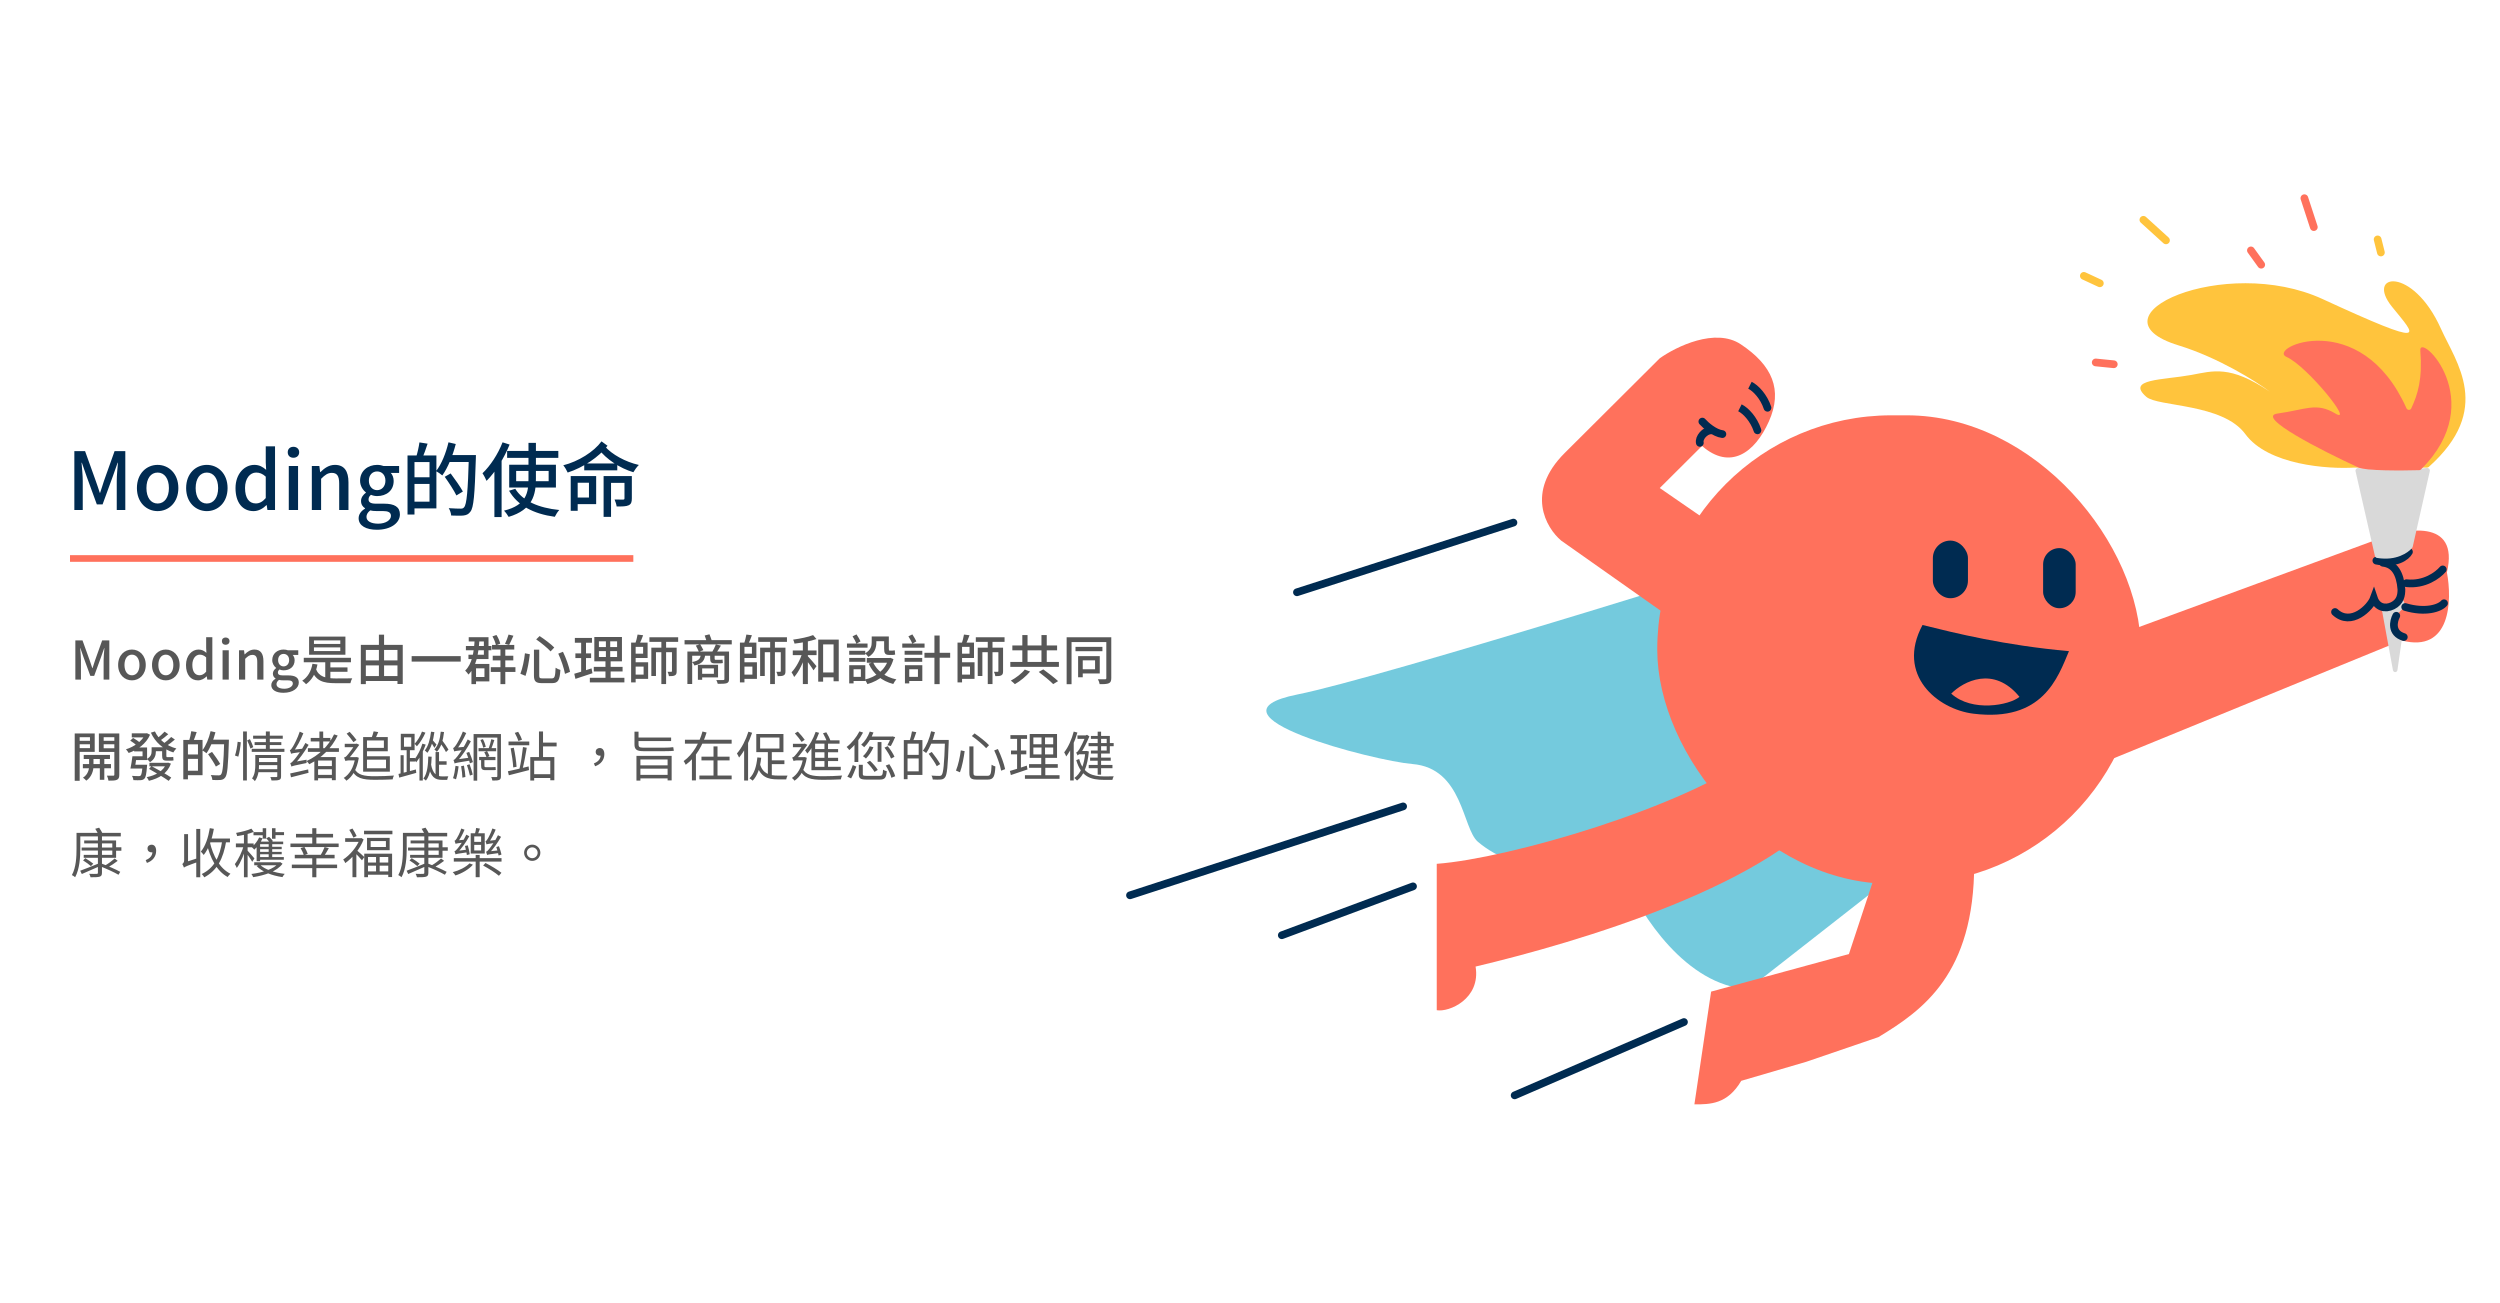 <svg width="750" height="391" viewBox="0 0 750 391" fill="none" xmlns="http://www.w3.org/2000/svg">
<path d="M22.304 153H24.824V144.288C24.824 142.68 24.608 140.424 24.464 138.816H24.56L25.976 142.896L29.048 151.32H30.776L33.848 142.896L35.288 138.816H35.384C35.24 140.424 35.024 142.68 35.024 144.288V153H37.592V135.336H34.376L31.184 144.288C30.8 145.44 30.464 146.64 30.032 147.84H29.936C29.528 146.64 29.168 145.44 28.736 144.288L25.52 135.336H22.304V153ZM47.29 153.336C50.554 153.336 53.506 150.792 53.506 146.424C53.506 142.008 50.554 139.464 47.29 139.464C44.002 139.464 41.074 142.008 41.074 146.424C41.074 150.792 44.002 153.336 47.29 153.336ZM47.29 151.056C45.202 151.056 43.93 149.208 43.93 146.424C43.93 143.616 45.202 141.768 47.29 141.768C49.354 141.768 50.674 143.616 50.674 146.424C50.674 149.208 49.354 151.056 47.29 151.056ZM62.056 153.336C65.32 153.336 68.272 150.792 68.272 146.424C68.272 142.008 65.32 139.464 62.056 139.464C58.767 139.464 55.84 142.008 55.84 146.424C55.84 150.792 58.767 153.336 62.056 153.336ZM62.056 151.056C59.968 151.056 58.696 149.208 58.696 146.424C58.696 143.616 59.968 141.768 62.056 141.768C64.12 141.768 65.439 143.616 65.439 146.424C65.439 149.208 64.12 151.056 62.056 151.056ZM76.077 153.336C77.565 153.336 78.933 152.544 79.941 151.536H80.013L80.229 153H82.509V133.896H79.725V138.768L79.845 140.952C78.789 140.04 77.805 139.464 76.293 139.464C73.365 139.464 70.653 142.128 70.653 146.424C70.653 150.792 72.765 153.336 76.077 153.336ZM76.749 151.032C74.685 151.032 73.509 149.376 73.509 146.376C73.509 143.544 74.997 141.768 76.845 141.768C77.829 141.768 78.765 142.104 79.725 142.992V149.424C78.789 150.528 77.829 151.032 76.749 151.032ZM86.634 153H89.418V139.8H86.634V153ZM88.026 137.328C89.034 137.328 89.754 136.68 89.754 135.672C89.754 134.688 89.034 134.04 88.026 134.04C86.994 134.04 86.322 134.688 86.322 135.672C86.322 136.68 86.994 137.328 88.026 137.328ZM93.548 153H96.332V143.64C97.484 142.488 98.324 141.864 99.548 141.864C101.084 141.864 101.756 142.752 101.756 145.056V153H104.54V144.696C104.54 141.36 103.292 139.464 100.484 139.464C98.684 139.464 97.316 140.448 96.116 141.648H96.044L95.804 139.8H93.548V153ZM113.061 158.928C117.285 158.928 119.973 156.864 119.973 154.32C119.973 152.064 118.341 151.104 115.221 151.104H112.773C111.117 151.104 110.565 150.6 110.565 149.832C110.565 149.184 110.877 148.8 111.285 148.44C111.885 148.704 112.557 148.824 113.133 148.824C115.917 148.824 118.101 147.192 118.101 144.288C118.101 143.28 117.741 142.416 117.237 141.888H119.733V139.8H115.077C114.573 139.608 113.901 139.464 113.133 139.464C110.421 139.464 108.021 141.216 108.021 144.216C108.021 145.776 108.885 147.048 109.773 147.72V147.816C109.029 148.344 108.309 149.232 108.309 150.264C108.309 151.344 108.813 152.04 109.509 152.472V152.592C108.285 153.312 107.589 154.344 107.589 155.472C107.589 157.752 109.893 158.928 113.061 158.928ZM113.133 147.048C111.789 147.048 110.661 145.968 110.661 144.216C110.661 142.44 111.765 141.432 113.133 141.432C114.525 141.432 115.629 142.44 115.629 144.216C115.629 145.968 114.501 147.048 113.133 147.048ZM113.469 157.104C111.285 157.104 109.941 156.336 109.941 155.064C109.941 154.392 110.277 153.72 111.069 153.12C111.621 153.264 112.197 153.312 112.821 153.312H114.813C116.421 153.312 117.285 153.672 117.285 154.776C117.285 155.976 115.773 157.104 113.469 157.104ZM123.6 136.632V138.624H128.856V150.504H123.6V152.52H130.92V136.632H123.6ZM122.256 136.632V154.368H124.344V136.632H122.256ZM123.48 143.184V145.176H129.888V143.184H123.48ZM125.832 132.72C125.664 133.992 125.256 135.816 124.872 137.016L126.696 137.448C127.176 136.344 127.776 134.664 128.28 133.104L125.832 132.72ZM134.232 136.512V138.6H141.456V136.512H134.232ZM140.664 136.512V136.968C140.376 147.288 140.016 151.344 139.224 152.184C138.96 152.52 138.672 152.592 138.192 152.592C137.616 152.592 136.176 152.568 134.616 152.448C135.024 153.048 135.312 154.008 135.36 154.656C136.728 154.704 138.168 154.752 139.032 154.656C139.944 154.536 140.544 154.296 141.12 153.504C142.104 152.28 142.416 148.512 142.752 137.592C142.776 137.304 142.776 136.512 142.776 136.512H140.664ZM134.544 132.696C133.776 135.96 132.456 139.248 130.824 141.336C131.352 141.624 132.288 142.272 132.696 142.632C134.328 140.352 135.816 136.776 136.728 133.2L134.544 132.696ZM133.416 143.04C134.664 144.792 136.224 147.168 136.92 148.632L138.864 147.456C138.096 146.04 136.464 143.712 135.192 142.032L133.416 143.04ZM152.136 135.288V137.352H167.496V135.288H152.136ZM154.848 141.288H164.592V144.36H154.848V141.288ZM152.76 139.416V146.256H166.776V139.416H152.76ZM154.584 146.64L152.712 147.216C155.304 151.68 160.008 154.152 166.44 155.04C166.728 154.416 167.304 153.504 167.784 153C161.544 152.376 156.792 150.264 154.584 146.64ZM158.544 132.864V143.616C158.544 147.624 158.04 151.536 151.2 153.192C151.68 153.672 152.328 154.56 152.592 155.064C159.792 152.928 160.776 148.392 160.776 143.64V132.864H158.544ZM150.768 132.696C149.4 136.248 147.096 139.752 144.744 141.984C145.128 142.512 145.752 143.736 145.968 144.264C148.656 141.576 151.248 137.424 152.88 133.368L150.768 132.696ZM148.32 139.152V155.112H150.48V137.016L150.456 136.992L148.32 139.152ZM175.272 139.032V141.096H185.184V139.032H175.272ZM172.224 142.824V144.816H176.688V149.256H172.224V151.248H178.848V142.824H172.224ZM181.08 142.824V155.064H183.312V144.864H188.088V142.824H181.08ZM187.344 142.824V149.496C187.344 149.784 187.248 149.856 186.936 149.88C186.624 149.88 185.544 149.88 184.368 149.856C184.632 150.456 184.92 151.32 184.992 151.944C186.72 151.944 187.848 151.944 188.592 151.584C189.36 151.224 189.552 150.624 189.552 149.52V142.824H187.344ZM171.216 142.824V153.24H173.304V142.824H171.216ZM180.456 132.408C178.176 135.528 173.496 138.456 168.984 139.584C169.488 140.184 170.016 141.12 170.304 141.768C174.864 140.304 179.688 137.136 182.256 133.728L180.456 132.408ZM181.44 133.872L179.52 134.664C181.896 137.784 185.928 140.448 190.008 141.672C190.392 141 191.088 140.016 191.664 139.488C187.632 138.576 183.528 136.32 181.44 133.872Z" fill="#002B51"/>
<path d="M22.605 203.886H24.285V198.078C24.285 197.006 24.141 195.502 24.045 194.43H24.109L25.053 197.15L27.101 202.766H28.253L30.301 197.15L31.261 194.43H31.325C31.229 195.502 31.085 197.006 31.085 198.078V203.886H32.797V192.11H30.653L28.525 198.078C28.269 198.846 28.045 199.646 27.757 200.446H27.693C27.421 199.646 27.181 198.846 26.893 198.078L24.749 192.11H22.605V203.886ZM39.583 204.11C41.759 204.11 43.727 202.414 43.727 199.502C43.727 196.558 41.759 194.862 39.583 194.862C37.391 194.862 35.439 196.558 35.439 199.502C35.439 202.414 37.391 204.11 39.583 204.11ZM39.583 202.59C38.191 202.59 37.343 201.358 37.343 199.502C37.343 197.63 38.191 196.398 39.583 196.398C40.959 196.398 41.839 197.63 41.839 199.502C41.839 201.358 40.959 202.59 39.583 202.59ZM49.746 204.11C51.922 204.11 53.89 202.414 53.89 199.502C53.89 196.558 51.922 194.862 49.746 194.862C47.554 194.862 45.602 196.558 45.602 199.502C45.602 202.414 47.554 204.11 49.746 204.11ZM49.746 202.59C48.354 202.59 47.506 201.358 47.506 199.502C47.506 197.63 48.354 196.398 49.746 196.398C51.122 196.398 52.002 197.63 52.002 199.502C52.002 201.358 51.122 202.59 49.746 202.59ZM59.414 204.11C60.406 204.11 61.318 203.582 61.99 202.91H62.038L62.182 203.886H63.702V191.15H61.846V194.398L61.926 195.854C61.222 195.246 60.566 194.862 59.558 194.862C57.606 194.862 55.798 196.638 55.798 199.502C55.798 202.414 57.206 204.11 59.414 204.11ZM59.862 202.574C58.486 202.574 57.702 201.47 57.702 199.47C57.702 197.582 58.694 196.398 59.926 196.398C60.582 196.398 61.206 196.622 61.846 197.214V201.502C61.222 202.238 60.582 202.574 59.862 202.574ZM66.772 203.886H68.628V195.086H66.772V203.886ZM67.7 193.438C68.372 193.438 68.852 193.006 68.852 192.334C68.852 191.678 68.372 191.246 67.7 191.246C67.012 191.246 66.564 191.678 66.564 192.334C66.564 193.006 67.012 193.438 67.7 193.438ZM71.702 203.886H73.558V197.646C74.326 196.878 74.886 196.462 75.702 196.462C76.726 196.462 77.174 197.054 77.174 198.59V203.886H79.03V198.35C79.03 196.126 78.198 194.862 76.326 194.862C75.126 194.862 74.214 195.518 73.414 196.318H73.366L73.206 195.086H71.702V203.886ZM85.03 207.838C87.846 207.838 89.638 206.462 89.638 204.766C89.638 203.262 88.55 202.622 86.47 202.622H84.838C83.734 202.622 83.366 202.286 83.366 201.774C83.366 201.342 83.574 201.086 83.846 200.846C84.246 201.022 84.694 201.102 85.078 201.102C86.934 201.102 88.39 200.014 88.39 198.078C88.39 197.406 88.15 196.83 87.814 196.478H89.478V195.086H86.374C86.038 194.958 85.59 194.862 85.078 194.862C83.27 194.862 81.67 196.03 81.67 198.03C81.67 199.07 82.246 199.918 82.838 200.366V200.43C82.342 200.782 81.862 201.374 81.862 202.062C81.862 202.782 82.198 203.246 82.662 203.534V203.614C81.846 204.094 81.382 204.782 81.382 205.534C81.382 207.054 82.918 207.838 85.03 207.838ZM85.078 199.918C84.182 199.918 83.43 199.198 83.43 198.03C83.43 196.846 84.166 196.174 85.078 196.174C86.006 196.174 86.742 196.846 86.742 198.03C86.742 199.198 85.99 199.918 85.078 199.918ZM85.302 206.622C83.846 206.622 82.95 206.11 82.95 205.262C82.95 204.814 83.174 204.366 83.702 203.966C84.07 204.062 84.454 204.094 84.87 204.094H86.198C87.27 204.094 87.846 204.334 87.846 205.07C87.846 205.87 86.838 206.622 85.302 206.622ZM91.128 197.342V198.686H105.288V197.342H91.128ZM98.264 200.222V201.534H104.248V200.222H98.264ZM97.576 197.998V203.998H99.112V197.998H97.576ZM94.728 200.574L93.48 201.006C94.76 204.286 96.936 204.958 100.664 204.958H105.128C105.208 204.51 105.448 203.838 105.672 203.502C104.696 203.534 101.464 203.534 100.728 203.534C97.736 203.518 95.656 203.07 94.728 200.574ZM93.736 199.134C93.336 201.39 92.328 203.15 90.664 204.206C91 204.43 91.592 204.99 91.816 205.262C93.576 203.998 94.728 201.998 95.24 199.342L93.736 199.134ZM94.184 194.222H102.088V195.31H94.184V194.222ZM94.184 192.11H102.088V193.182H94.184V192.11ZM92.728 190.99V196.414H103.624V190.99H92.728ZM108.984 198.126V199.614H119.992V198.126H108.984ZM108.984 202.814V204.302H119.96V202.814H108.984ZM108.248 193.47V205.246H109.752V194.99H119.24V205.198H120.824V193.47H108.248ZM113.672 190.398V203.598H115.224V190.398H113.672ZM123.496 196.83V198.478H138.216V196.83H123.496ZM147.608 193.486V194.862H154.28V193.486H147.608ZM147.816 196.718V198.126H153.992V196.718H147.816ZM147.24 200.158V201.582H154.632V200.158H147.24ZM147.736 190.91C148.216 191.742 148.648 192.846 148.776 193.582L150.072 193.102C149.912 192.366 149.464 191.294 148.936 190.494L147.736 190.91ZM152.568 190.366C152.344 191.214 151.864 192.398 151.496 193.15L152.744 193.47C153.128 192.766 153.592 191.694 154.024 190.718L152.568 190.366ZM150.136 194.174V205.246H151.592V194.174H150.136ZM139.768 193.806V195.086H147.432V193.806H139.768ZM140.616 191.166V192.446H145.16V196.43H140.536V197.71H146.552V191.166H140.616ZM141.432 199.182V205.246H142.808V199.182H141.432ZM141.992 199.182V200.494H145.336V203.102H141.992V204.414H146.808V199.182H141.992ZM142.408 191.646C142.2 195.806 141.608 199.214 139.544 201.182C139.848 201.454 140.36 202.062 140.536 202.366C142.84 200.03 143.56 196.398 143.848 191.71L142.408 191.646ZM160.184 194.91V202.622C160.184 204.414 160.728 204.942 162.616 204.942C163 204.942 165.192 204.942 165.608 204.942C167.48 204.942 167.928 204.014 168.12 200.974C167.704 200.862 167.048 200.59 166.68 200.318C166.568 202.974 166.424 203.518 165.512 203.518C165.016 203.518 163.176 203.518 162.776 203.518C161.928 203.518 161.768 203.39 161.768 202.622V194.91H160.184ZM157.48 195.982C157.272 197.998 156.76 200.462 156.12 202.126L157.656 202.766C158.264 200.99 158.712 198.254 158.952 196.27L157.48 195.982ZM167.48 196.094C168.36 197.982 169.208 200.526 169.496 202.158L171.016 201.55C170.68 199.886 169.816 197.438 168.888 195.534L167.48 196.094ZM160.856 191.822C162.36 192.862 164.296 194.43 165.176 195.422L166.28 194.254C165.336 193.262 163.368 191.79 161.88 190.814L160.856 191.822ZM179.672 195.342H185.128V197.102H179.672V195.342ZM179.672 192.398H185.128V194.126H179.672V192.398ZM178.296 191.102V198.398H186.584V191.102H178.296ZM178.136 200.062V201.438H186.776V200.062H178.136ZM176.952 203.342V204.718H187.32V203.342H176.952ZM172.456 191.39V192.814H177.592V191.39H172.456ZM172.616 196.014V197.422H177.336V196.014H172.616ZM172.28 202.126L172.632 203.662C174.104 203.182 175.976 202.558 177.736 201.966L177.464 200.51C175.592 201.134 173.608 201.758 172.28 202.126ZM174.344 191.95V202.094L175.8 201.838V191.95H174.344ZM181.768 191.678V197.774H181.64V203.982H183.192V197.774H183.064V191.678H181.768ZM189.912 192.782V194.062H192.936V196.11H189.912V197.406H194.28V192.782H189.912ZM189.96 198.686V199.982H193.08V202.382H189.96V203.662H194.44V198.686H189.96ZM189.336 192.782V204.718H190.696V192.782H189.336ZM194.824 191.182V192.558H203.448V191.182H194.824ZM191.272 190.366C191.144 191.198 190.84 192.35 190.568 193.134L191.768 193.374C192.136 192.654 192.584 191.55 192.936 190.574L191.272 190.366ZM198.408 191.806V205.214H199.832V191.806H198.408ZM195.4 194.302V202.798H196.792V195.662H202.312V194.302H195.4ZM201.592 194.302V201.326C201.592 201.486 201.544 201.534 201.384 201.534C201.24 201.55 200.776 201.55 200.264 201.534C200.456 201.902 200.632 202.462 200.68 202.846C201.512 202.846 202.072 202.83 202.488 202.59C202.904 202.366 203 201.982 203 201.342V194.302H201.592ZM206.216 195.47V205.198H207.656V196.718H218.088V195.47H206.216ZM217.32 195.47V203.71C217.32 203.934 217.224 204.014 216.952 204.014C216.712 204.03 215.784 204.046 214.888 204.014C215.064 204.334 215.256 204.814 215.32 205.15C216.648 205.15 217.496 205.134 218.008 204.958C218.536 204.766 218.712 204.43 218.712 203.71V195.47H217.32ZM210.168 199.438V200.526H214.168V202.142H210.168V203.214H215.416V199.438H210.168ZM209.368 199.438V203.934H210.648V199.438H209.368ZM205.368 192.03V193.326H219.528V192.03H205.368ZM208.744 193.678C209.08 194.27 209.48 195.07 209.672 195.55L211.016 195.038C210.808 194.574 210.376 193.822 210.04 193.262L208.744 193.678ZM214.76 193.342C214.504 194.062 213.976 195.086 213.56 195.742L214.728 196.062C215.192 195.47 215.768 194.526 216.28 193.678L214.76 193.342ZM211.4 190.654C211.656 191.31 211.944 192.206 212.072 192.766L213.576 192.334C213.416 191.79 213.112 190.942 212.84 190.286L211.4 190.654ZM210.264 196.126C210.152 197.566 209.704 198.238 207.64 198.606C207.896 198.846 208.232 199.342 208.328 199.646C210.808 199.102 211.432 198.062 211.592 196.126H210.264ZM213.048 196.142V197.454C213.048 198.51 213.256 199.006 214.376 199.006C214.648 199.006 215.592 199.006 215.896 199.006C216.232 199.006 216.648 198.99 216.856 198.91C216.808 198.59 216.792 198.222 216.76 197.87C216.536 197.934 216.104 197.95 215.864 197.95C215.64 197.95 214.904 197.95 214.696 197.95C214.424 197.95 214.392 197.822 214.392 197.47V196.142H213.048ZM222.552 192.782V194.062H225.576V196.11H222.552V197.406H226.92V192.782H222.552ZM222.6 198.686V199.982H225.72V202.382H222.6V203.662H227.08V198.686H222.6ZM221.976 192.782V204.718H223.336V192.782H221.976ZM227.464 191.182V192.558H236.088V191.182H227.464ZM223.912 190.366C223.784 191.198 223.48 192.35 223.208 193.134L224.408 193.374C224.776 192.654 225.224 191.55 225.576 190.574L223.912 190.366ZM231.048 191.806V205.214H232.472V191.806H231.048ZM228.04 194.302V202.798H229.432V195.662H234.952V194.302H228.04ZM234.232 194.302V201.326C234.232 201.486 234.184 201.534 234.024 201.534C233.88 201.55 233.416 201.55 232.904 201.534C233.096 201.902 233.272 202.462 233.32 202.846C234.152 202.846 234.712 202.83 235.128 202.59C235.544 202.366 235.64 201.982 235.64 201.342V194.302H234.232ZM246.008 201.742V203.198H250.904V201.742H246.008ZM245.464 191.886V204.494H246.936V193.326H250.072V204.382H251.624V191.886H245.464ZM240.856 191.838V205.214H242.36V191.838H240.856ZM237.832 195.134V196.542H244.968V195.134H237.832ZM240.76 195.646C240.168 197.79 238.808 200.302 237.464 201.694C237.72 202.078 238.088 202.67 238.248 203.102C239.704 201.534 241.08 198.542 241.8 196.014L240.76 195.646ZM243.928 190.526C242.504 191.102 240.056 191.598 237.944 191.886C238.104 192.222 238.296 192.75 238.36 193.086C240.552 192.83 243.144 192.366 244.936 191.71L243.928 190.526ZM242.248 196.75L241.496 197.486C242.104 198.254 243.528 200.206 244.056 201.102L244.952 199.854C244.552 199.342 242.744 197.246 242.248 196.75ZM254.76 195.246V196.414H259.576V195.246H254.76ZM254.76 197.374V198.542H259.608V197.374H254.76ZM254.088 193.07V194.302H260.264V193.07H254.088ZM255.432 199.55V200.782H258.264V203.07H255.432V204.302H259.592V199.55H255.432ZM254.76 199.55V205.022H256.072V199.55H254.76ZM255.768 190.894C256.2 191.566 256.712 192.51 256.936 193.102L258.168 192.414C257.912 191.838 257.4 190.974 256.952 190.318L255.768 190.894ZM261.784 190.942V192.35H265.992V190.942H261.784ZM260.04 197.406V198.814H267.096V197.406H260.04ZM266.552 197.406V197.646C265.576 201.022 262.76 203.102 259.448 203.87C259.72 204.206 260.056 204.83 260.216 205.23C263.848 204.19 266.84 201.95 268.04 197.742L267.096 197.342L266.84 197.406H266.552ZM261.912 198.67L260.616 199.118C262.04 202.206 264.488 204.302 267.976 205.198C268.168 204.782 268.584 204.142 268.92 203.822C265.576 203.118 263.096 201.246 261.912 198.67ZM261.512 190.942V192.686C261.512 193.79 261.272 195.038 259.528 195.982C259.8 196.206 260.328 196.782 260.504 197.086C262.472 195.982 262.904 194.222 262.904 192.734V190.942H261.512ZM265.24 190.942V194.542C265.24 195.934 265.496 196.478 266.744 196.478C266.952 196.478 267.496 196.478 267.704 196.478C268.024 196.478 268.344 196.462 268.552 196.366C268.488 196.03 268.456 195.47 268.44 195.102C268.232 195.15 267.912 195.182 267.704 195.182C267.544 195.182 267.032 195.182 266.872 195.182C266.664 195.182 266.648 195.022 266.648 194.558V190.942H265.24ZM271.384 195.246V196.414H276.696V195.246H271.384ZM271.384 197.374V198.542H276.664V197.374H271.384ZM270.68 193.07V194.302H277.368V193.07H270.68ZM272.136 199.55V200.782H275.384V203.07H272.136V204.302H276.696V199.55H272.136ZM271.48 199.55V205.022H272.776V199.55H271.48ZM272.52 190.894C272.952 191.566 273.464 192.51 273.704 193.102L274.904 192.414C274.648 191.838 274.152 190.974 273.704 190.318L272.52 190.894ZM277.336 195.838V197.326H285.048V195.838H277.336ZM280.328 190.67V205.23H281.896V190.67H280.328ZM287.832 192.782V194.062H290.856V196.11H287.832V197.406H292.2V192.782H287.832ZM287.88 198.686V199.982H291V202.382H287.88V203.662H292.36V198.686H287.88ZM287.256 192.782V204.718H288.616V192.782H287.256ZM292.744 191.182V192.558H301.368V191.182H292.744ZM289.192 190.366C289.064 191.198 288.76 192.35 288.488 193.134L289.688 193.374C290.056 192.654 290.504 191.55 290.856 190.574L289.192 190.366ZM296.328 191.806V205.214H297.752V191.806H296.328ZM293.32 194.302V202.798H294.712V195.662H300.232V194.302H293.32ZM299.512 194.302V201.326C299.512 201.486 299.464 201.534 299.304 201.534C299.16 201.55 298.696 201.55 298.184 201.534C298.376 201.902 298.552 202.462 298.6 202.846C299.432 202.846 299.992 202.83 300.408 202.59C300.824 202.366 300.92 201.982 300.92 201.342V194.302H299.512ZM306.696 190.51V199.566H308.264V190.51H306.696ZM312.44 190.51V199.566H314.024V190.51H312.44ZM303.096 198.59V200.062H317.672V198.59H303.096ZM303.704 193.646V195.102H317.128V193.646H303.704ZM311.624 201.582C313.096 202.702 315.032 204.27 315.96 205.23L317.432 204.334C316.408 203.358 314.408 201.854 312.984 200.814L311.624 201.582ZM307.432 200.862C306.568 201.998 304.808 203.358 303.256 204.19C303.608 204.446 304.168 204.926 304.472 205.246C306.072 204.334 307.864 202.862 309.032 201.47L307.432 200.862ZM322.648 194.062V195.358H330.728V194.062H322.648ZM323.432 196.83V203.182H324.824V196.83H323.432ZM324.2 196.83V198.094H328.52V200.782H324.2V202.046H329.928V196.83H324.2ZM319.992 191.182V205.262H321.464V192.622H332.776V191.182H319.992ZM331.896 191.182V203.406C331.896 203.678 331.8 203.774 331.512 203.79C331.24 203.806 330.312 203.806 329.368 203.774C329.608 204.158 329.832 204.846 329.896 205.246C331.272 205.262 332.104 205.214 332.648 204.974C333.192 204.734 333.384 204.27 333.384 203.422V191.182H331.896ZM25.117 226.486V227.702H32.989V226.486H25.117ZM24.861 229.222V230.486H33.293V229.222H24.861ZM29.949 226.87V233.942H31.293V226.87H29.949ZM26.733 226.934V229.91C26.733 230.758 26.397 232.39 24.893 233.302C25.213 233.51 25.677 233.926 25.885 234.198C27.629 233.014 28.045 230.918 28.045 229.91V226.934H26.733ZM23.181 222.246V223.27H27.469V222.246H23.181ZM30.573 222.246V223.27H34.893V222.246H30.573ZM34.301 220.038V232.374C34.301 232.614 34.221 232.71 33.965 232.71C33.709 232.726 32.893 232.726 32.077 232.694C32.285 233.094 32.493 233.798 32.541 234.198C33.773 234.214 34.573 234.182 35.101 233.926C35.629 233.67 35.789 233.222 35.789 232.39V220.038H34.301ZM23.309 220.038V221.158H26.989V224.438H23.309V225.558H28.413V220.038H23.309ZM35.053 220.038H29.661V225.59H35.053V224.47H31.101V221.158H35.053V220.038ZM22.413 220.038V234.246H23.901V220.038H22.413ZM46.045 224.182V225.35H49.325V224.182H46.045ZM44.829 228.838V229.894H50.253V228.838H44.829ZM39.533 220.006V221.222H43.981V220.006H39.533ZM43.581 220.006V220.246C42.653 222.358 40.189 224.054 37.789 224.79C38.045 225.046 38.413 225.574 38.605 225.894C41.245 224.966 43.837 223.158 45.021 220.422L44.077 219.958L43.837 220.006H43.581ZM46.477 219.43L45.261 219.798C46.557 222.646 48.909 224.758 51.997 225.734C52.205 225.366 52.589 224.838 52.909 224.55C49.933 223.766 47.597 221.862 46.477 219.43ZM49.373 219.494C48.829 220.118 47.853 220.982 47.165 221.494L48.045 222.182C48.765 221.686 49.709 220.966 50.477 220.262L49.373 219.494ZM51.357 221.094C50.797 221.702 49.789 222.566 49.069 223.078L49.981 223.766C50.717 223.286 51.693 222.566 52.461 221.862L51.357 221.094ZM40.237 224.246V225.414H42.765V228.022H44.125V224.246H40.237ZM39.725 226.87C39.581 228.054 39.357 229.574 39.133 230.566H40.413C40.605 229.606 40.813 228.102 40.973 226.87H39.725ZM42.765 229.43V229.622C42.621 231.622 42.445 232.47 42.173 232.694C42.045 232.822 41.869 232.838 41.581 232.838C41.277 232.838 40.429 232.822 39.581 232.758C39.821 233.11 39.997 233.638 40.013 234.038C40.893 234.086 41.725 234.086 42.157 234.054C42.669 234.022 43.005 233.91 43.325 233.59C43.725 233.19 43.917 232.198 44.093 229.99C44.125 229.798 44.141 229.43 44.141 229.43H42.765ZM45.485 224.182V225.382C45.485 226.15 45.293 227.014 44.045 227.702C44.317 227.878 44.813 228.374 45.005 228.646C46.429 227.782 46.765 226.518 46.765 225.414V224.182H45.485ZM49.933 228.838V229.014C49.069 231.286 46.717 232.63 44.013 233.142C44.253 233.43 44.541 233.926 44.669 234.246C47.693 233.526 50.205 232.038 51.277 229.094L50.445 228.79L50.205 228.838H49.933ZM40.285 226.87L40.077 228.022H43.245V226.87H40.285ZM39.821 229.43L39.597 230.566H43.149V229.43H39.821ZM39.069 222.182C39.773 222.614 40.637 223.254 41.037 223.702L41.949 222.79C41.517 222.358 40.637 221.766 39.933 221.382L39.069 222.182ZM48.637 224.182V226.63C48.637 227.75 48.861 228.198 49.997 228.198C50.221 228.198 50.973 228.198 51.197 228.198C51.517 228.198 51.853 228.198 52.061 228.118C52.013 227.83 51.981 227.382 51.965 227.078C51.773 227.126 51.389 227.142 51.165 227.142C50.989 227.142 50.333 227.142 50.157 227.142C49.933 227.142 49.901 227.03 49.901 226.646V224.182H48.637ZM44.717 230.678C46.669 231.75 49.309 233.334 50.605 234.262L51.373 233.27C50.013 232.342 47.341 230.838 45.437 229.83L44.717 230.678ZM55.885 221.974V223.302H59.389V231.222H55.885V232.566H60.765V221.974H55.885ZM54.989 221.974V233.798H56.381V221.974H54.989ZM55.805 226.342V227.67H60.077V226.342H55.805ZM57.373 219.366C57.261 220.214 56.989 221.43 56.733 222.23L57.949 222.518C58.269 221.782 58.669 220.662 59.005 219.622L57.373 219.366ZM62.973 221.894V223.286H67.789V221.894H62.973ZM67.261 221.894V222.198C67.069 229.078 66.829 231.782 66.301 232.342C66.125 232.566 65.933 232.614 65.613 232.614C65.229 232.614 64.269 232.598 63.229 232.518C63.501 232.918 63.693 233.558 63.725 233.99C64.637 234.022 65.597 234.054 66.173 233.99C66.781 233.91 67.181 233.75 67.565 233.222C68.221 232.406 68.429 229.894 68.653 222.614C68.669 222.422 68.669 221.894 68.669 221.894H67.261ZM63.181 219.35C62.669 221.526 61.789 223.718 60.701 225.11C61.053 225.302 61.677 225.734 61.949 225.974C63.037 224.454 64.029 222.07 64.637 219.686L63.181 219.35ZM62.429 226.246C63.261 227.414 64.301 228.998 64.765 229.974L66.061 229.19C65.549 228.246 64.461 226.694 63.613 225.574L62.429 226.246ZM77.261 228.614V229.542H83.501V228.614H77.261ZM75.933 220.71V221.622H84.829V220.71H75.933ZM76.381 222.646V223.526H84.397V222.646H76.381ZM75.517 224.646V225.558H85.325V224.646H75.517ZM77.261 230.758V231.654H83.533V230.758H77.261ZM83.181 226.502V232.854C83.181 233.046 83.117 233.11 82.893 233.126C82.685 233.142 81.917 233.142 81.101 233.11C81.245 233.398 81.405 233.846 81.453 234.15C82.589 234.15 83.309 234.134 83.757 233.958C84.205 233.798 84.317 233.478 84.317 232.87V226.502H83.181ZM79.757 219.446V224.934H80.941V219.446H79.757ZM72.925 219.43V234.134H74.061V219.43H72.925ZM71.293 222.534C71.181 223.814 70.877 225.574 70.493 226.662L71.485 226.998C71.869 225.798 72.157 223.958 72.237 222.678L71.293 222.534ZM74.141 222.118C74.525 222.902 74.957 223.958 75.133 224.582L75.981 224.134C75.805 223.526 75.373 222.518 74.973 221.75L74.141 222.118ZM76.589 226.502V229.43C76.589 230.694 76.493 232.326 75.613 233.526C75.853 233.67 76.317 234.102 76.461 234.342C77.517 232.966 77.709 230.95 77.709 229.462V226.502H76.589ZM77.229 226.502V227.398H83.821V226.502H77.229ZM93.213 221.382V222.438H99.117V221.382H93.213ZM94.813 229.814V230.774H100.189V229.814H94.813ZM94.781 232.454V233.462H100.157V232.454H94.781ZM92.365 224.454V225.558H101.677V224.454H92.365ZM95.821 219.462V225.11H96.957V219.462H95.821ZM94.301 227.126V234.118H95.421V228.15H99.565V234.054H100.733V227.126H94.301ZM100.221 220.31C98.509 223.894 95.565 226.678 91.981 228.31C92.237 228.55 92.621 229.03 92.781 229.27C96.381 227.446 99.437 224.518 101.309 220.662L100.221 220.31ZM87.437 229.974C87.437 229.75 88.221 229.398 88.221 229.398V229.382C89.741 227.814 91.309 225.638 92.589 223.462L91.629 222.886C90.525 225.046 88.829 227.302 88.301 227.878C87.789 228.47 87.437 228.87 87.085 228.934C87.213 229.222 87.389 229.75 87.437 229.974ZM87.437 229.974C87.741 229.798 88.269 229.638 91.965 228.902C91.949 228.646 91.949 228.214 91.981 227.91L87.965 228.63L87.389 229.03L87.437 229.974ZM87.325 226.134C87.325 225.894 88.029 225.526 88.029 225.526V225.494C89.101 224.038 90.221 221.958 91.005 219.974L89.917 219.494C89.309 221.414 88.189 223.51 87.837 224.054C87.501 224.598 87.229 224.982 86.957 225.046C87.085 225.334 87.277 225.894 87.325 226.134ZM87.325 226.134C87.581 226.006 88.013 225.91 90.685 225.558C90.685 225.334 90.717 224.918 90.765 224.614L87.853 224.918L87.293 225.286L87.325 226.134ZM87.053 232.038L87.293 233.19C88.749 232.806 90.685 232.326 92.557 231.846L92.445 230.822C90.445 231.286 88.397 231.766 87.053 232.038ZM109.517 221.126V222.134H115.165V224.358H109.517V225.382H116.333V221.126H109.517ZM112.093 219.398C111.949 220.022 111.645 220.918 111.405 221.526L112.493 221.766C112.797 221.222 113.149 220.406 113.469 219.622L112.093 219.398ZM108.941 221.126V231.494H110.093V221.126H108.941ZM109.597 226.87V227.894H115.805V230.486H109.597V231.494H116.957V226.87H109.597ZM103.997 220.086C104.701 220.87 105.597 221.99 106.029 222.646L106.957 221.99C106.509 221.35 105.629 220.326 104.893 219.542L103.997 220.086ZM103.421 223.142V224.15H106.925V223.142H103.421ZM106.269 230.486L105.469 230.854C106.669 233.494 108.765 233.942 112.509 233.942C114.269 233.942 116.285 233.894 117.789 233.814C117.853 233.478 118.013 232.918 118.189 232.662C116.557 232.79 114.205 232.87 112.525 232.87C109.341 232.87 107.261 232.582 106.269 230.486ZM106.557 227.142V227.35C106.093 230.294 104.845 232.31 103.117 233.382C103.373 233.558 103.757 233.958 103.917 234.214C105.725 233.014 107.085 230.758 107.645 227.334L107.053 227.11L106.845 227.142H106.557ZM103.661 228.342C103.789 228.214 104.205 228.118 104.621 228.118H106.893L106.909 227.142H104.237L103.661 227.43V228.342ZM103.661 228.342C103.661 228.038 104.573 227.59 104.573 227.59C105.501 226.566 107.005 224.534 107.789 223.446L106.989 223.062L106.621 223.222V223.27C106.077 224.118 104.509 226.278 103.997 226.774C103.725 227.078 103.453 227.19 103.213 227.254C103.341 227.51 103.581 228.07 103.661 228.342ZM121.197 221.19H123.373V224.022H121.197V221.19ZM120.237 220.15V225.062H124.381V220.15H120.237ZM121.997 224.518V231.958H122.973V224.518H121.997ZM120.173 226.566V232.438H121.101V226.566H120.173ZM119.549 232.182L119.773 233.286C121.197 232.886 123.085 232.374 124.877 231.862L124.765 230.838C122.829 231.35 120.861 231.894 119.549 232.182ZM122.509 227.398V228.454H124.493V227.398H122.509ZM129.309 219.51C129.037 221.782 128.493 223.83 127.437 225.142C127.661 225.318 128.045 225.654 128.205 225.846C129.357 224.374 129.981 222.15 130.317 219.638L129.309 219.51ZM129.261 229.062L128.445 229.302C129.149 233.222 130.557 233.958 132.589 233.958H134.157C134.205 233.67 134.349 233.174 134.493 232.902C134.109 232.918 132.941 232.918 132.669 232.918C131.117 232.918 129.821 232.342 129.261 229.062ZM131.229 228.374V229.414H133.981V228.374H131.229ZM132.221 219.51C131.997 221.75 131.485 223.638 130.317 224.854C130.541 225.014 130.925 225.366 131.053 225.558C132.317 224.198 132.941 222.118 133.213 219.606L132.221 219.51ZM131.789 222.486C132.509 223.462 133.389 224.79 133.789 225.622L134.541 224.886C134.109 224.102 133.213 222.822 132.461 221.846L131.789 222.486ZM129.565 221.782L129.037 222.326C129.341 222.742 130.077 223.846 130.333 224.358L130.941 223.366C130.749 223.11 129.821 222.038 129.565 221.782ZM126.717 223.094C126.269 224.662 125.325 226.63 124.253 227.926C124.429 228.102 124.717 228.486 124.845 228.694C126.029 227.27 127.069 225.174 127.709 223.382L126.717 223.094ZM126.589 219.478C126.173 220.678 125.293 222.182 124.381 223.158C124.589 223.334 124.909 223.686 125.069 223.894C126.061 222.822 127.021 221.19 127.629 219.798L126.589 219.478ZM128.477 226.966C128.445 228.934 128.301 231.958 127.021 233.574C127.245 233.702 127.597 234.022 127.773 234.182C129.181 232.486 129.421 229.222 129.501 227.014L128.477 226.966ZM130.669 225.622V233.158H131.709V225.622H130.669ZM125.837 225.814V234.15H126.845V225.03L126.685 224.982L125.837 225.814ZM147.389 221.766C147.229 222.598 146.861 223.846 146.573 224.614L147.293 224.854C147.613 224.134 147.981 222.982 148.301 222.022L147.389 221.766ZM144.125 221.99C144.493 222.71 144.845 223.67 144.957 224.31L145.741 224.022C145.613 223.398 145.261 222.438 144.877 221.734L144.125 221.99ZM142.077 220.214V234.198H143.165V221.286H149.581V220.214H142.077ZM149.197 220.214V232.822C149.197 233.046 149.133 233.11 148.925 233.126C148.717 233.126 148.061 233.142 147.373 233.11C147.533 233.398 147.677 233.894 147.709 234.166C148.701 234.182 149.357 234.15 149.757 233.974C150.157 233.782 150.285 233.478 150.285 232.822V220.214H149.197ZM143.565 224.438V225.382H148.845V224.438H143.565ZM143.741 227.078V228.038H148.637V227.078H143.741ZM145.277 225.67C145.549 226.134 145.837 226.79 145.965 227.206L146.845 226.838C146.717 226.438 146.397 225.814 146.125 225.35L145.277 225.67ZM139.917 225.862C140.333 226.87 140.797 228.198 140.957 228.998L141.869 228.63C141.661 227.878 141.213 226.566 140.765 225.574L139.917 225.862ZM138.333 229.862C138.525 230.95 138.701 232.374 138.717 233.302L139.629 233.094C139.581 232.15 139.389 230.758 139.181 229.686L138.333 229.862ZM136.653 229.75C136.509 231.046 136.269 232.486 135.901 233.462C136.141 233.526 136.589 233.686 136.797 233.798C137.117 232.806 137.421 231.302 137.581 229.91L136.653 229.75ZM136.285 225.446C136.285 225.206 136.973 224.854 136.973 224.854V224.838C138.013 223.558 139.069 221.686 139.869 219.91L138.861 219.462C138.221 221.206 137.133 223.046 136.797 223.526C136.477 224.006 136.189 224.342 135.933 224.406C136.061 224.694 136.237 225.222 136.285 225.446ZM136.285 225.446C136.525 225.318 136.941 225.238 139.437 224.95C139.453 224.726 139.485 224.326 139.533 224.038L136.797 224.278L136.269 224.614L136.285 225.446ZM136.381 229.046C136.381 228.822 137.085 228.486 137.085 228.486V228.454C138.557 226.854 140.077 224.598 141.261 222.39L140.317 221.83C139.309 224.022 137.693 226.326 137.197 226.918C136.717 227.526 136.365 227.942 136.045 228.006C136.173 228.294 136.349 228.822 136.381 229.046ZM136.381 229.046C136.685 228.886 137.197 228.758 141.133 228.15C141.117 227.926 141.117 227.526 141.149 227.254L136.893 227.846L136.349 228.214L136.381 229.046ZM140.077 229.542C140.413 230.518 140.813 231.814 140.973 232.678L141.821 232.374C141.645 231.542 141.245 230.262 140.877 229.27L140.077 229.542ZM144.333 227.542V229.606C144.333 230.662 144.573 231.046 145.629 231.046C145.869 231.046 147.373 231.046 147.709 231.046C148.093 231.046 148.525 231.046 148.733 230.982C148.701 230.742 148.669 230.358 148.653 230.086C148.397 230.15 147.949 230.15 147.677 230.15C147.389 230.15 145.997 230.15 145.709 230.15C145.389 230.15 145.325 230.022 145.325 229.622V227.542H144.333ZM152.557 222.47V223.574H158.781V222.47H152.557ZM152.365 231.382L152.653 232.582C154.333 232.15 156.589 231.59 158.701 231.03L158.589 229.926C156.317 230.486 153.933 231.062 152.365 231.382ZM153.197 224.502C153.549 226.31 153.885 228.662 153.965 230.23L154.973 230.038C154.877 228.454 154.541 226.134 154.141 224.31L153.197 224.502ZM156.893 224.118C156.685 226.102 156.253 228.998 155.837 230.678L156.717 230.902C157.165 229.222 157.693 226.438 158.029 224.326L156.893 224.118ZM154.429 219.862C154.861 220.614 155.325 221.638 155.501 222.294L156.589 221.926C156.397 221.27 155.917 220.278 155.453 219.542L154.429 219.862ZM162.397 222.774V223.91H166.989V222.774H162.397ZM159.645 232.262V233.398H165.693V232.262H159.645ZM161.693 219.446V227.606H162.909V219.446H161.693ZM159.085 227.11V234.15H160.253V228.23H165.085V234.086H166.301V227.11H159.085ZM178.535 229.878C180.215 229.302 181.303 227.99 181.303 226.262C181.303 225.142 180.823 224.406 179.927 224.406C179.287 224.406 178.711 224.806 178.711 225.558C178.711 226.31 179.255 226.71 179.911 226.71C180.215 226.71 180.535 226.63 180.759 226.342L179.895 225.126L180.199 226.47C180.199 227.686 179.479 228.502 178.167 229.03L178.535 229.878ZM190.935 226.758V234.182H192.119V227.83H200.279V234.118H201.495V226.758H190.935ZM191.591 229.606V230.598H200.695V229.606H191.591ZM191.591 232.454V233.526H200.695V232.454H191.591ZM190.343 219.494V223.302C190.343 224.822 191.015 225.35 192.951 225.35C193.511 225.35 198.567 225.35 199.527 225.35C200.599 225.35 201.735 225.318 202.151 225.238C202.103 224.966 202.023 224.502 201.975 224.15C201.447 224.246 200.199 224.294 199.415 224.294C198.455 224.294 193.767 224.294 192.855 224.294C191.815 224.294 191.559 224.022 191.559 223.334V219.494H190.343ZM191.159 221.254V222.31H201.335V221.254H191.159ZM205.479 221.926V223.094H219.495V221.926H205.479ZM210.439 226.998V228.118H218.871V226.998H210.439ZM209.815 232.662V233.798H219.495V232.662H209.815ZM214.055 223.91V233.27H215.255V223.91H214.055ZM210.743 219.446C209.847 222.742 207.975 226.294 205.095 228.326C205.287 228.598 205.591 229.11 205.719 229.43C208.903 227.142 210.855 223.414 211.975 219.75L210.743 219.446ZM207.575 226.038V234.118H208.775V226.038H207.575ZM224.519 219.51C223.751 221.99 222.487 224.438 221.079 226.038C221.287 226.342 221.607 226.998 221.719 227.27C223.303 225.398 224.727 222.598 225.639 219.83L224.519 219.51ZM223.239 223.462V234.166H224.423V222.342L224.375 222.31L223.239 223.462ZM228.039 221.27H233.831V224.566H228.039V221.27ZM226.887 220.198V225.638H235.031V220.198H226.887ZM230.871 228.102V229.238H235.319V228.102H230.871ZM230.359 225.094V232.598L231.543 233.11V225.094H230.359ZM227.943 229.11L227.015 229.462C228.151 233.094 230.327 233.814 233.303 233.814H235.863C235.927 233.494 236.103 232.95 236.263 232.678C235.687 232.678 233.815 232.694 233.383 232.678C230.919 232.678 228.839 232.166 227.943 229.11ZM227.207 227.222C226.935 229.894 226.295 232.118 224.839 233.494C225.111 233.654 225.607 234.006 225.799 234.198C227.287 232.662 228.039 230.31 228.359 227.334L227.207 227.222ZM244.535 222.102H244.423L243.431 223.158V231.062H244.535V223.11H251.863V222.102H244.535ZM243.959 224.726V225.686H251.431V224.726H243.959ZM243.991 227.35V228.31H251.431V227.35H243.991ZM243.959 230.038V231.062H252.231V230.038H243.959ZM247.335 222.518V230.55H248.407V222.518H247.335ZM244.695 219.558C243.975 221.654 242.807 223.75 241.527 225.126C241.735 225.35 242.071 225.846 242.199 226.07C243.591 224.534 244.887 222.182 245.719 219.846L244.695 219.558ZM246.903 219.974C247.367 220.79 247.879 221.878 248.071 222.534L249.127 222.198C248.919 221.526 248.391 220.47 247.895 219.686L246.903 219.974ZM238.455 220.006C239.159 220.79 240.055 221.91 240.487 222.582L241.415 221.926C240.967 221.27 240.087 220.246 239.351 219.478L238.455 220.006ZM237.879 223.142V224.15H241.383V223.142H237.879ZM240.727 230.486L239.927 230.854C241.127 233.494 243.223 233.942 246.967 233.942C248.727 233.942 250.743 233.894 252.247 233.814C252.311 233.478 252.471 232.918 252.647 232.662C251.015 232.79 248.663 232.87 246.983 232.87C243.799 232.87 241.719 232.582 240.727 230.486ZM240.951 227.142V227.35C240.503 230.278 239.271 232.31 237.575 233.382C237.799 233.558 238.199 233.958 238.359 234.214C240.151 233.014 241.479 230.758 242.039 227.334L241.431 227.11L241.223 227.142H240.951ZM238.103 228.342C238.215 228.214 238.631 228.118 239.047 228.118H241.335L241.351 227.142H238.679L238.103 227.43V228.342ZM238.103 228.342C238.103 228.038 238.999 227.59 238.999 227.59C239.943 226.566 241.431 224.534 242.215 223.446L241.415 223.062L241.047 223.222V223.27C240.503 224.118 238.935 226.278 238.423 226.774C238.151 227.094 237.895 227.19 237.655 227.254C237.783 227.51 238.023 228.07 238.103 228.342ZM260.935 219.478C260.391 220.998 259.447 222.454 258.359 223.414C258.631 223.574 259.079 223.958 259.255 224.166C260.375 223.094 261.415 221.462 262.039 219.75L260.935 219.478ZM260.903 223.878C260.471 224.998 259.735 226.102 258.887 226.854C259.143 227.03 259.607 227.366 259.783 227.558C260.631 226.726 261.495 225.446 262.023 224.182L260.903 223.878ZM260.743 220.966L260.327 222.006H267.687V220.966H260.743ZM265.351 224.294C266.119 225.302 266.967 226.678 267.319 227.574L268.343 227.03C267.975 226.15 267.127 224.822 266.311 223.846L265.351 224.294ZM267.335 220.966V221.126C267.047 221.942 266.583 222.95 266.215 223.574L267.255 223.798C267.639 223.142 268.151 222.054 268.551 221.126L267.735 220.918L267.527 220.966H267.335ZM257.831 219.414C256.935 221.19 255.479 222.966 253.991 224.086C254.231 224.31 254.631 224.79 254.791 225.03C256.311 223.75 257.895 221.766 258.919 219.766L257.831 219.414ZM256.343 222.454V228.598H257.495V221.334L257.479 221.318L256.343 222.454ZM257.639 229.446V232.23C257.639 233.542 258.135 233.878 260.039 233.878C260.439 233.878 263.463 233.878 263.879 233.878C265.463 233.878 265.863 233.382 266.023 231.35C265.687 231.286 265.191 231.11 264.919 230.902C264.823 232.534 264.679 232.758 263.799 232.758C263.127 232.758 260.599 232.758 260.087 232.758C259.031 232.758 258.839 232.678 258.839 232.214V229.446H257.639ZM260.071 228.742C260.935 229.59 261.927 230.79 262.343 231.574L263.335 230.982C262.887 230.182 261.879 229.03 260.983 228.214L260.071 228.742ZM265.719 229.67C266.455 230.806 267.175 232.358 267.415 233.334L268.567 232.87C268.295 231.878 267.543 230.39 266.791 229.254L265.719 229.67ZM255.831 229.526C255.463 230.598 254.855 232.054 254.199 232.998L255.335 233.526C255.927 232.55 256.503 231.03 256.903 229.974L255.831 229.526ZM263.287 222.614V228.55H264.439V222.614H263.287ZM271.863 222.022V223.094H275.607V231.398H271.863V232.486H276.727V222.022H271.863ZM271.143 222.022V233.766H272.263V222.022H271.143ZM271.783 226.47V227.542H276.199V226.47H271.783ZM273.591 219.414C273.463 220.246 273.159 221.462 272.887 222.23L273.847 222.47C274.167 221.75 274.567 220.646 274.887 219.654L273.591 219.414ZM278.999 221.974V223.094H283.911V221.974H278.999ZM283.495 221.974V222.23C283.271 229.286 283.015 231.942 282.487 232.518C282.311 232.726 282.119 232.774 281.799 232.774C281.431 232.774 280.471 232.758 279.431 232.678C279.655 232.998 279.799 233.494 279.831 233.846C280.727 233.894 281.671 233.926 282.215 233.862C282.775 233.814 283.143 233.67 283.495 233.206C284.135 232.422 284.359 229.942 284.615 222.598C284.615 222.422 284.615 221.974 284.615 221.974H283.495ZM279.335 219.382C278.823 221.606 277.943 223.814 276.855 225.222C277.143 225.382 277.639 225.718 277.847 225.91C278.951 224.39 279.895 222.038 280.487 219.654L279.335 219.382ZM278.599 226.134C279.479 227.302 280.551 228.886 281.031 229.862L282.055 229.222C281.543 228.278 280.439 226.726 279.527 225.59L278.599 226.134ZM290.807 223.926V231.846C290.807 233.446 291.303 233.878 293.047 233.878C293.399 233.878 295.879 233.878 296.279 233.878C298.071 233.878 298.455 232.982 298.615 229.942C298.295 229.846 297.767 229.638 297.479 229.414C297.351 232.182 297.207 232.742 296.215 232.742C295.655 232.742 293.575 232.742 293.143 232.742C292.231 232.742 292.039 232.598 292.039 231.862V223.926H290.807ZM288.247 225.11C288.007 227.014 287.479 229.526 286.791 231.174L287.991 231.686C288.647 229.958 289.143 227.238 289.399 225.35L288.247 225.11ZM298.263 225.126C299.159 227.03 300.039 229.558 300.343 231.206L301.543 230.742C301.191 229.078 300.295 226.614 299.367 224.71L298.263 225.126ZM291.559 220.806C293.079 221.878 294.967 223.462 295.847 224.454L296.711 223.558C295.783 222.55 293.863 221.046 292.375 220.022L291.559 220.806ZM310.007 224.262H315.959V226.326H310.007V224.262ZM310.007 221.238H315.959V223.27H310.007V221.238ZM308.919 220.198V227.366H317.111V220.198H308.919ZM308.711 229.238V230.342H317.335V229.238H308.711ZM307.479 232.55V233.638H317.863V232.55H307.479ZM303.127 220.534V221.67H308.119V220.534H303.127ZM303.303 225.158V226.294H307.895V225.158H303.303ZM302.967 231.286L303.255 232.518C304.679 232.038 306.503 231.43 308.247 230.838L308.039 229.686C306.183 230.31 304.263 230.934 302.967 231.286ZM305.127 220.982V231.126L306.279 230.902V220.982H305.127ZM312.455 220.694V226.854H312.375V233.046H313.591V226.854H313.511V220.694H312.455ZM322.119 219.478C321.495 221.846 320.487 224.166 319.255 225.702C319.447 226.006 319.767 226.646 319.863 226.934C321.255 225.126 322.471 222.422 323.223 219.766L322.119 219.478ZM321.047 223.59V234.134H322.119V222.55L322.103 222.534L321.047 223.59ZM329.303 219.51V232.406H330.327V219.51H329.303ZM326.567 222.918V223.862H334.103V222.918H326.567ZM326.615 229.478V230.454H333.735V229.478H326.615ZM327.031 227.286V228.23H333.223V227.286H327.031ZM323.239 220.614V221.67H325.943V220.614H323.239ZM323.751 227.702L322.871 228.038C324.343 233.11 327.383 233.958 331.127 233.958H333.719C333.783 233.654 333.959 233.158 334.119 232.902C333.479 232.918 331.655 232.918 331.175 232.918C327.927 232.902 324.983 232.214 323.751 227.702ZM327.271 220.79V221.67H332.007V225.158H327.271V226.07H332.951V220.79H327.271ZM323.927 225.302L323.591 226.278H325.863V225.302H323.927ZM325.607 225.302V225.526C325.271 229.622 324.167 232.102 322.295 233.398C322.519 233.558 322.935 233.942 323.111 234.166C325.031 232.742 326.247 229.99 326.663 225.446L326.023 225.286L325.831 225.302H325.607ZM323.319 226.678C323.319 226.422 324.151 226.086 324.151 226.086V226.07C325.047 224.758 326.007 222.854 326.823 220.918L326.103 220.438L325.687 220.63V220.71C325.127 222.454 324.087 224.294 323.799 224.79C323.495 225.286 323.095 225.702 322.839 225.766C322.983 226.006 323.223 226.438 323.319 226.678ZM24.493 254.254V255.166H34.301V254.254H24.493ZM25.261 252.142V253.022H33.693V256.462H25.117V257.342H34.829V252.142H25.261ZM29.373 250.702V261.806C29.373 262.062 29.293 262.142 29.005 262.158C28.733 262.174 27.741 262.19 26.765 262.142C26.941 262.446 27.101 262.878 27.165 263.182C28.493 263.182 29.357 263.166 29.885 263.006C30.397 262.83 30.589 262.542 30.589 261.806V250.702H29.373ZM24.925 258.126C25.741 258.622 26.765 259.374 27.277 259.838L27.981 259.102C27.437 258.638 26.397 257.934 25.597 257.454L24.925 258.126ZM34.413 257.55C33.709 258.19 32.477 259.102 31.581 259.614L32.301 260.238C33.197 259.758 34.381 258.974 35.309 258.254L34.413 257.55ZM24.061 261.214L24.541 262.206C26.029 261.566 27.981 260.718 29.805 259.902L29.597 259.038C27.581 259.87 25.437 260.718 24.061 261.214ZM23.533 249.87V250.926H36.237V249.87H23.533ZM22.957 249.87V254.606C22.957 256.942 22.845 260.222 21.565 262.526C21.837 262.638 22.333 262.958 22.541 263.166C23.885 260.734 24.093 257.102 24.093 254.606V249.87H22.957ZM28.573 248.638C28.957 249.23 29.405 250.046 29.613 250.558L30.813 250.142C30.605 249.646 30.141 248.878 29.741 248.302L28.573 248.638ZM34.269 254.174V255.23H36.413V254.174H34.269ZM29.869 259.806C31.773 260.542 34.269 261.678 35.549 262.43L36.077 261.55C34.781 260.83 32.253 259.726 30.397 259.038L29.869 259.806ZM44.077 258.878C45.757 258.302 46.845 256.99 46.845 255.262C46.845 254.142 46.365 253.406 45.469 253.406C44.829 253.406 44.253 253.806 44.253 254.558C44.253 255.31 44.797 255.71 45.453 255.71C45.757 255.71 46.077 255.63 46.301 255.342L45.437 254.126L45.741 255.47C45.741 256.686 45.021 257.502 43.709 258.03L44.077 258.878ZM62.493 251.566V252.702H68.989V251.566H62.493ZM62.941 248.446C62.477 251.246 61.629 253.854 60.253 255.486C60.509 255.71 60.941 256.238 61.117 256.494C62.621 254.606 63.613 251.758 64.157 248.654L62.941 248.446ZM66.685 252.142C65.933 257.134 64.253 260.398 60.525 262.206C60.781 262.446 61.149 262.942 61.293 263.198C65.165 261.102 66.973 257.662 67.869 252.302L66.685 252.142ZM62.941 252.574L61.949 252.798C63.021 257.422 64.989 261.294 68.285 263.102C68.477 262.798 68.861 262.366 69.133 262.126C65.917 260.542 63.917 256.83 62.941 252.574ZM58.877 248.686V263.182H60.077V248.686H58.877ZM55.181 260.286C55.517 260.03 56.029 259.758 59.725 258.446C59.629 258.19 59.485 257.726 59.437 257.406L55.597 258.654L55.053 259.15L55.181 260.286ZM55.181 260.286C55.181 259.854 56.413 259.182 56.413 259.182V250.238H55.245V258.11C55.245 258.734 54.909 259.054 54.685 259.198C54.861 259.454 55.085 259.998 55.181 260.286ZM80.605 252.894V257.646H81.661V252.894H80.605ZM77.405 252.478V253.262H84.957V252.478H77.405ZM77.693 254.046V254.75H84.509V254.046H77.693ZM77.693 255.566V256.286H84.509V255.566H77.693ZM76.269 258.67V259.582H83.885V258.67H76.269ZM77.757 251.214C77.261 252.318 76.429 253.39 75.517 254.126C75.741 254.302 76.125 254.702 76.285 254.894C77.229 254.062 78.189 252.798 78.765 251.502L77.757 251.214ZM83.629 258.67V258.862C82.237 260.718 78.813 261.774 75.405 262.19C75.597 262.398 75.869 262.878 75.949 263.15C79.469 262.59 83.053 261.438 84.765 259.118L84.077 258.638L83.869 258.67H83.629ZM77.965 259.374L76.973 259.79C78.605 261.566 81.629 262.686 84.733 263.134C84.877 262.83 85.181 262.398 85.421 262.158C82.381 261.806 79.389 260.862 77.965 259.374ZM78.813 248.462V251.582H79.853V248.462H78.813ZM81.597 248.462V251.614H82.653V248.462H81.597ZM76.045 249.646V250.574H79.373V249.646H76.045ZM79.885 251.502C80.285 251.902 80.765 252.494 80.989 252.878L81.869 252.318C81.629 251.95 81.149 251.422 80.717 251.038L79.885 251.502ZM77.213 257.118V257.918H85.149V257.118H77.213ZM76.989 252.958V258.35H78.029V252.958H76.989ZM73.181 249.694V263.182H74.285V249.694H73.181ZM70.765 253.038V254.174H76.093V253.038H70.765ZM73.197 253.47C72.653 255.454 71.501 257.934 70.445 259.23C70.621 259.534 70.925 260.03 71.037 260.382C72.173 258.91 73.325 256.078 73.917 253.79L73.197 253.47ZM75.421 248.59C74.317 249.118 72.429 249.582 70.829 249.87C70.941 250.142 71.101 250.558 71.165 250.83C72.813 250.574 74.765 250.158 76.125 249.566L75.421 248.59ZM74.173 255.086L73.677 255.598C74.141 256.222 75.293 257.822 75.661 258.542L76.333 257.534C76.013 257.134 74.573 255.486 74.173 255.086ZM82.013 249.63V250.542H85.213V249.63H82.013ZM88.797 250.158V251.23H99.917V250.158H88.797ZM87.133 253.054V254.11H101.597V253.054H87.133ZM87.549 259.39V260.446H101.133V259.39H87.549ZM93.677 248.462V253.518H94.909V248.462H93.677ZM93.677 257.358V263.182H94.909V257.358H93.677ZM90.173 254.43C90.573 255.102 90.989 255.982 91.133 256.558L92.317 256.158C92.157 255.614 91.725 254.734 91.325 254.094L90.173 254.43ZM97.373 254.126C97.085 254.878 96.557 255.982 96.109 256.686L97.085 256.99C97.549 256.35 98.157 255.342 98.653 254.462L97.373 254.126ZM88.429 256.446V257.502H100.381V256.446H88.429ZM104.781 248.958C105.229 249.694 105.773 250.686 106.029 251.294L106.989 250.814C106.749 250.222 106.205 249.278 105.741 248.558L104.781 248.958ZM112.813 256.67V262.078H113.901V256.67H112.813ZM111.197 252.318H115.773V254.094H111.197V252.318ZM110.109 251.358V255.054H116.893V251.358H110.109ZM109.277 256.094V263.166H110.397V257.102H116.477V263.118H117.629V256.094H109.277ZM109.933 258.766V259.71H117.021V258.766H109.933ZM109.949 261.422V262.414H117.021V261.422H109.949ZM109.213 249.23V250.27H117.725V249.23H109.213ZM103.549 251.454V252.558H108.381V251.454H103.549ZM107.037 255.086L106.349 255.694C106.861 256.19 108.125 257.502 108.589 258.094L109.293 257.118C108.941 256.766 107.469 255.406 107.037 255.086ZM107.949 251.454V251.71C107.053 254.126 104.957 256.558 102.957 257.854C103.165 258.062 103.469 258.622 103.581 258.926C105.709 257.438 107.981 254.75 109.085 251.838L108.413 251.406L108.205 251.454H107.949ZM105.741 256.27V263.15H106.909V254.83L105.741 256.27ZM122.413 254.254V255.166H132.221V254.254H122.413ZM123.181 252.142V253.022H131.613V256.462H123.037V257.342H132.749V252.142H123.181ZM127.293 250.702V261.806C127.293 262.062 127.213 262.142 126.925 262.158C126.653 262.174 125.661 262.19 124.685 262.142C124.861 262.446 125.021 262.878 125.085 263.182C126.413 263.182 127.277 263.166 127.805 263.006C128.317 262.83 128.509 262.542 128.509 261.806V250.702H127.293ZM122.845 258.126C123.661 258.622 124.685 259.374 125.197 259.838L125.901 259.102C125.357 258.638 124.317 257.934 123.517 257.454L122.845 258.126ZM132.333 257.55C131.629 258.19 130.397 259.102 129.501 259.614L130.221 260.238C131.117 259.758 132.301 258.974 133.229 258.254L132.333 257.55ZM121.981 261.214L122.461 262.206C123.949 261.566 125.901 260.718 127.725 259.902L127.517 259.038C125.501 259.87 123.357 260.718 121.981 261.214ZM121.453 249.87V250.926H134.157V249.87H121.453ZM120.877 249.87V254.606C120.877 256.942 120.765 260.222 119.485 262.526C119.757 262.638 120.253 262.958 120.461 263.166C121.805 260.734 122.013 257.102 122.013 254.606V249.87H120.877ZM126.493 248.638C126.877 249.23 127.325 250.046 127.533 250.558L128.733 250.142C128.525 249.646 128.061 248.878 127.661 248.302L126.493 248.638ZM132.189 254.174V255.23H134.333V254.174H132.189ZM127.789 259.806C129.693 260.542 132.189 261.678 133.469 262.43L133.997 261.55C132.701 260.83 130.173 259.726 128.317 259.038L127.789 259.806ZM136.141 257.438V258.478H150.461V257.438H136.141ZM142.701 256.478V263.15H143.901V256.478H142.701ZM142.269 253.454H144.333V255.134H142.269V253.454ZM142.269 250.91H144.333V252.558H142.269V250.91ZM141.213 249.982V256.062H145.421V249.982H141.213ZM142.845 248.382C142.781 248.926 142.605 249.758 142.429 250.302L143.261 250.51C143.469 250.03 143.725 249.278 143.981 248.59L142.845 248.382ZM148.893 254.11C149.165 254.91 149.469 255.95 149.581 256.654L150.445 256.366C150.301 255.694 149.997 254.67 149.693 253.87L148.893 254.11ZM139.501 253.79C139.725 254.654 139.981 255.758 140.061 256.51L140.925 256.27C140.829 255.55 140.589 254.446 140.333 253.598L139.501 253.79ZM136.685 253.166C136.685 252.942 137.341 252.638 137.341 252.638V252.606C138.045 251.678 138.813 250.27 139.357 248.91L138.381 248.558C137.997 249.854 137.229 251.23 137.005 251.566C136.781 251.934 136.573 252.174 136.365 252.222C136.477 252.478 136.621 252.958 136.685 253.166ZM136.685 253.166C136.893 253.054 137.293 252.974 139.373 252.702C139.373 252.51 139.389 252.158 139.437 251.902L137.165 252.126L136.669 252.43L136.685 253.166ZM136.653 256.318C136.653 256.11 137.261 255.806 137.261 255.806V255.774C138.509 254.494 139.789 252.686 140.797 250.878L139.901 250.398C139.085 252.158 137.725 254.03 137.325 254.494C136.925 254.974 136.621 255.31 136.333 255.374C136.461 255.63 136.621 256.11 136.653 256.318ZM136.653 256.318C136.925 256.19 137.373 256.078 140.413 255.662C140.397 255.47 140.413 255.102 140.445 254.846L137.149 255.262L136.637 255.582L136.653 256.318ZM145.965 253.326C145.965 253.102 146.621 252.782 146.621 252.782V252.75C147.357 251.774 148.141 250.302 148.701 248.878L147.709 248.542C147.293 249.886 146.525 251.326 146.285 251.678C146.061 252.046 145.853 252.334 145.645 252.366C145.757 252.622 145.917 253.118 145.965 253.326ZM145.965 253.326C146.205 253.214 146.605 253.118 148.973 252.814C148.989 252.606 149.005 252.222 149.053 251.966L146.445 252.254L145.949 252.558L145.965 253.326ZM146.141 256.494C146.141 256.27 146.765 255.966 146.765 255.966V255.934C148.013 254.67 149.293 252.846 150.317 251.054L149.389 250.558C148.573 252.318 147.197 254.158 146.797 254.638C146.413 255.134 146.093 255.454 145.821 255.518C145.933 255.774 146.093 256.286 146.141 256.494ZM146.141 256.494C146.397 256.366 146.861 256.27 149.901 255.886C149.885 255.694 149.917 255.326 149.965 255.07L146.653 255.422L146.109 255.742L146.141 256.494ZM140.861 259.006C139.789 260.142 137.677 261.182 135.821 261.646C136.093 261.87 136.445 262.318 136.621 262.638C138.525 262.046 140.685 260.814 141.869 259.406L140.861 259.006ZM144.941 259.662C146.589 260.542 148.669 261.854 149.677 262.734L150.429 261.838C149.373 260.974 147.261 259.71 145.645 258.894L144.941 259.662ZM159.677 253.39C158.333 253.39 157.229 254.478 157.229 255.822C157.229 257.182 158.333 258.27 159.677 258.27C161.021 258.27 162.109 257.182 162.109 255.822C162.109 254.478 161.021 253.39 159.677 253.39ZM159.677 257.454C158.781 257.454 158.045 256.734 158.045 255.822C158.045 254.942 158.781 254.206 159.677 254.206C160.573 254.206 161.293 254.942 161.293 255.822C161.293 256.734 160.573 257.454 159.677 257.454Z" fill="#575757"/>
<line x1="21" y1="167.547" x2="190" y2="167.547" stroke="#FF715C" stroke-width="2"/>
<path d="M389.267 208.333C413.855 203.422 530.648 166.998 585.972 149.4L643.754 203.422L524.501 296.732C505.814 295.75 492.127 274.223 487.619 263.582C472.866 261.945 454.929 262.354 443.361 252.532C438.677 248.556 438.947 230.432 423.69 229.205C412.392 228.296 358.531 214.472 389.267 208.333Z" fill="#74CADD"/>
<rect x="497.174" y="124.594" width="145.077" height="140.567" rx="70.283" fill="#FF715C"/>
<rect x="579.86" y="162.179" width="10.524" height="17.289" rx="5.262" fill="#002B51"/>
<rect x="612.934" y="164.434" width="9.772" height="18.041" rx="4.886" fill="#002B51"/>
<path d="M620.69 195.351C601.329 193.594 586.799 189.996 576.755 187.496C568.72 202.497 581.223 212.763 591.992 214.103C612.871 216.701 617.342 203.269 620.69 195.351Z" fill="#002B51"/>
<path d="M585.366 208.092C588.966 204.455 598.1 199.555 605.844 209.055C602.866 211.566 591.621 213.74 585.366 208.092Z" fill="#FF715C"/>
<path d="M468.362 162.187L499.804 184.354L525.387 165.343L497.93 146.408L510.603 133.785C519.051 141.149 526.443 135.889 530.667 126.422C534.891 116.954 531.723 109.591 522.219 103.279C514.616 98.23 502.859 103.98 497.93 107.487L469.418 135.889C457.59 147.671 463.785 158.33 468.362 162.187Z" fill="#FF715C"/>
<path d="M529.15 122.705C529.352 123.312 530.008 123.639 530.614 123.437C531.221 123.235 531.549 122.579 531.346 121.973L529.15 122.705ZM524.468 116.609C525.911 117.331 528.106 119.573 529.15 122.705L531.346 121.973C530.135 118.34 527.569 115.571 525.504 114.538L524.468 116.609Z" fill="#002B51"/>
<path d="M526.143 129.47C526.345 130.077 527.001 130.405 527.607 130.203C528.214 130 528.542 129.345 528.34 128.738L526.143 129.47ZM521.462 123.374C522.905 124.096 525.099 126.338 526.143 129.47L528.34 128.738C527.129 125.105 524.562 122.336 522.497 121.303L521.462 123.374Z" fill="#002B51"/>
<path d="M510.704 126.473C511.706 127.601 514.312 129.931 516.718 130.232" stroke="#002B51" stroke-width="2.316" stroke-linecap="round"/>
<path d="M513.335 129.104C511.456 129.104 509.577 131.359 509.952 132.863" stroke="#002B51" stroke-width="2.316" stroke-linecap="round"/>
<path d="M712.718 161.995L636.047 190.19L630.223 229.079L720.483 192.135C735.235 196.023 735.688 180.144 734.07 171.718C737.952 155.384 721.453 158.43 712.718 161.995Z" fill="#FF715C"/>
<path d="M722.682 165.561C721.93 166.939 718.923 169.395 712.91 168.192" stroke="#002B51" stroke-width="2.316" stroke-linecap="round"/>
<path d="M431.024 259.147C452.707 257.533 505.451 242.214 526.865 226.073L551.482 238.495C533.815 265.129 472.456 282.905 442.676 289.967C444.282 299.652 434.705 303.734 431.024 303.062V259.147Z" fill="#FF715C"/>
<path d="M554.678 286.208L567.081 248.623L592.263 259.147C592.263 292.238 576.853 303.062 563.528 311.133L541.899 318.531L522.372 324.248C518.221 331.31 513.003 331.31 508.318 331.31L513.335 297.484L554.678 286.208Z" fill="#FF715C"/>
<line x1="454.034" y1="156.779" x2="389.085" y2="177.682" stroke="#002B51" stroke-width="2.316" stroke-linecap="round"/>
<path d="M420.936 241.92L339 268.593" stroke="#002B51" stroke-width="2.316" stroke-linecap="round"/>
<path d="M423.906 265.906L384.541 280.571" stroke="#002B51" stroke-width="2.316" stroke-linecap="round"/>
<path d="M505.188 306.613L454.395 328.608" stroke="#002B51" stroke-width="2.316" stroke-linecap="round"/>
<path d="M728.09 140.4C719.53 141.351 711.474 140.883 707.531 140.418C706.992 140.355 706.542 140.843 706.664 141.372L712.476 166.8C712.543 167.096 712.779 167.327 713.079 167.378C718.801 168.345 722.443 165.849 723.678 164.329C723.746 164.244 723.791 164.144 723.815 164.038L728.94 141.343C729.058 140.822 728.622 140.341 728.09 140.4Z" fill="#D9D9D9"/>
<path d="M717.887 201.077L714.624 183.309C714.561 182.964 714.737 182.62 715.054 182.471L720.155 180.071C720.618 179.853 721.161 180.138 721.245 180.642L721.398 181.56C721.439 181.806 721.359 182.057 721.182 182.233L718.563 184.852C718.442 184.974 718.364 185.132 718.343 185.303L718.037 187.753C718.007 187.989 718.088 188.226 718.257 188.394L720.419 190.556C720.59 190.728 720.671 190.97 720.637 191.211L719.231 201.05C719.183 201.386 718.896 201.635 718.557 201.635C718.229 201.635 717.947 201.4 717.887 201.077Z" fill="#D9D9D9"/>
<path d="M673.607 130.237C680.4 139.499 698.307 140.786 706.412 140.271H728.118C728.306 140.271 728.494 140.197 728.634 140.072C748.007 122.796 736.847 108.785 732.27 98.59C723.779 79.679 709.499 81.995 717.604 92.029C724.806 100.946 729.447 104.765 696.763 89.713C667.432 76.206 625.365 94.938 653.538 103.607C665.58 107.312 676.823 114.413 680.94 117.501C668.976 109.396 663.853 111.31 657.398 112.484C648.907 114.027 637.715 113.641 643.89 119.045C647.364 122.084 666.815 120.974 673.607 130.237Z" fill="#FFC43D"/>
<path d="M683.256 124.062C676.463 124.988 696.635 135.254 707.57 140.271C709.691 141.26 720.414 141.208 725.797 141.052C725.991 141.046 726.178 140.962 726.315 140.825C747.17 120.057 725.635 99.4 726.095 105.151C726.782 113.745 725.326 118.359 723.363 122.537C723.082 123.137 722.213 123.084 721.942 122.48C708.158 91.686 679.884 104.423 685.957 107.08C692.132 109.782 706.412 127.535 700.623 124.062C694.834 120.588 691.746 122.904 683.256 124.062Z" fill="#FF715C"/>
<path d="M714.902 168.83C718.285 169.206 720.051 171.951 720.427 176.837C720.427 178.465 720.163 180.539 717.796 181.723C715.541 182.85 713.06 182.174 712.158 179.468C711.156 182.224 705.318 188.112 700.507 183.602" stroke="#002B51" stroke-width="2.316" stroke-linecap="round"/>
<path d="M733.205 180.971C731.953 182.474 727.568 183.903 721.554 182.099" stroke="#002B51" stroke-width="2.316" stroke-linecap="round"/>
<path d="M718.884 184.729C718.007 186.358 717.23 189.916 721.139 191.119" stroke="#002B51" stroke-width="2.316" stroke-linecap="round"/>
<path d="M732.83 170.823C731.326 172.577 727.342 175.559 721.93 174.957" stroke="#002B51" stroke-width="2.316" stroke-linecap="round"/>
<line x1="629.949" y1="84.989" x2="625.155" y2="82.761" stroke="#FFC43D" stroke-width="2.316" stroke-linecap="round"/>
<line x1="649.795" y1="72.103" x2="643.016" y2="65.944" stroke="#FFC43D" stroke-width="2.316" stroke-linecap="round"/>
<line x1="714.27" y1="75.749" x2="713.288" y2="71.821" stroke="#FFC43D" stroke-width="2.316" stroke-linecap="round"/>
<line x1="678.363" y1="79.41" x2="675.274" y2="75.12" stroke="#FF715C" stroke-width="2.316" stroke-linecap="round"/>
<line x1="694.146" y1="68.132" x2="691.314" y2="59.46" stroke="#FF715C" stroke-width="2.316" stroke-linecap="round"/>
<line x1="634.132" y1="109.275" x2="628.718" y2="108.734" stroke="#FF715C" stroke-width="2.316" stroke-linecap="round"/>
</svg>

